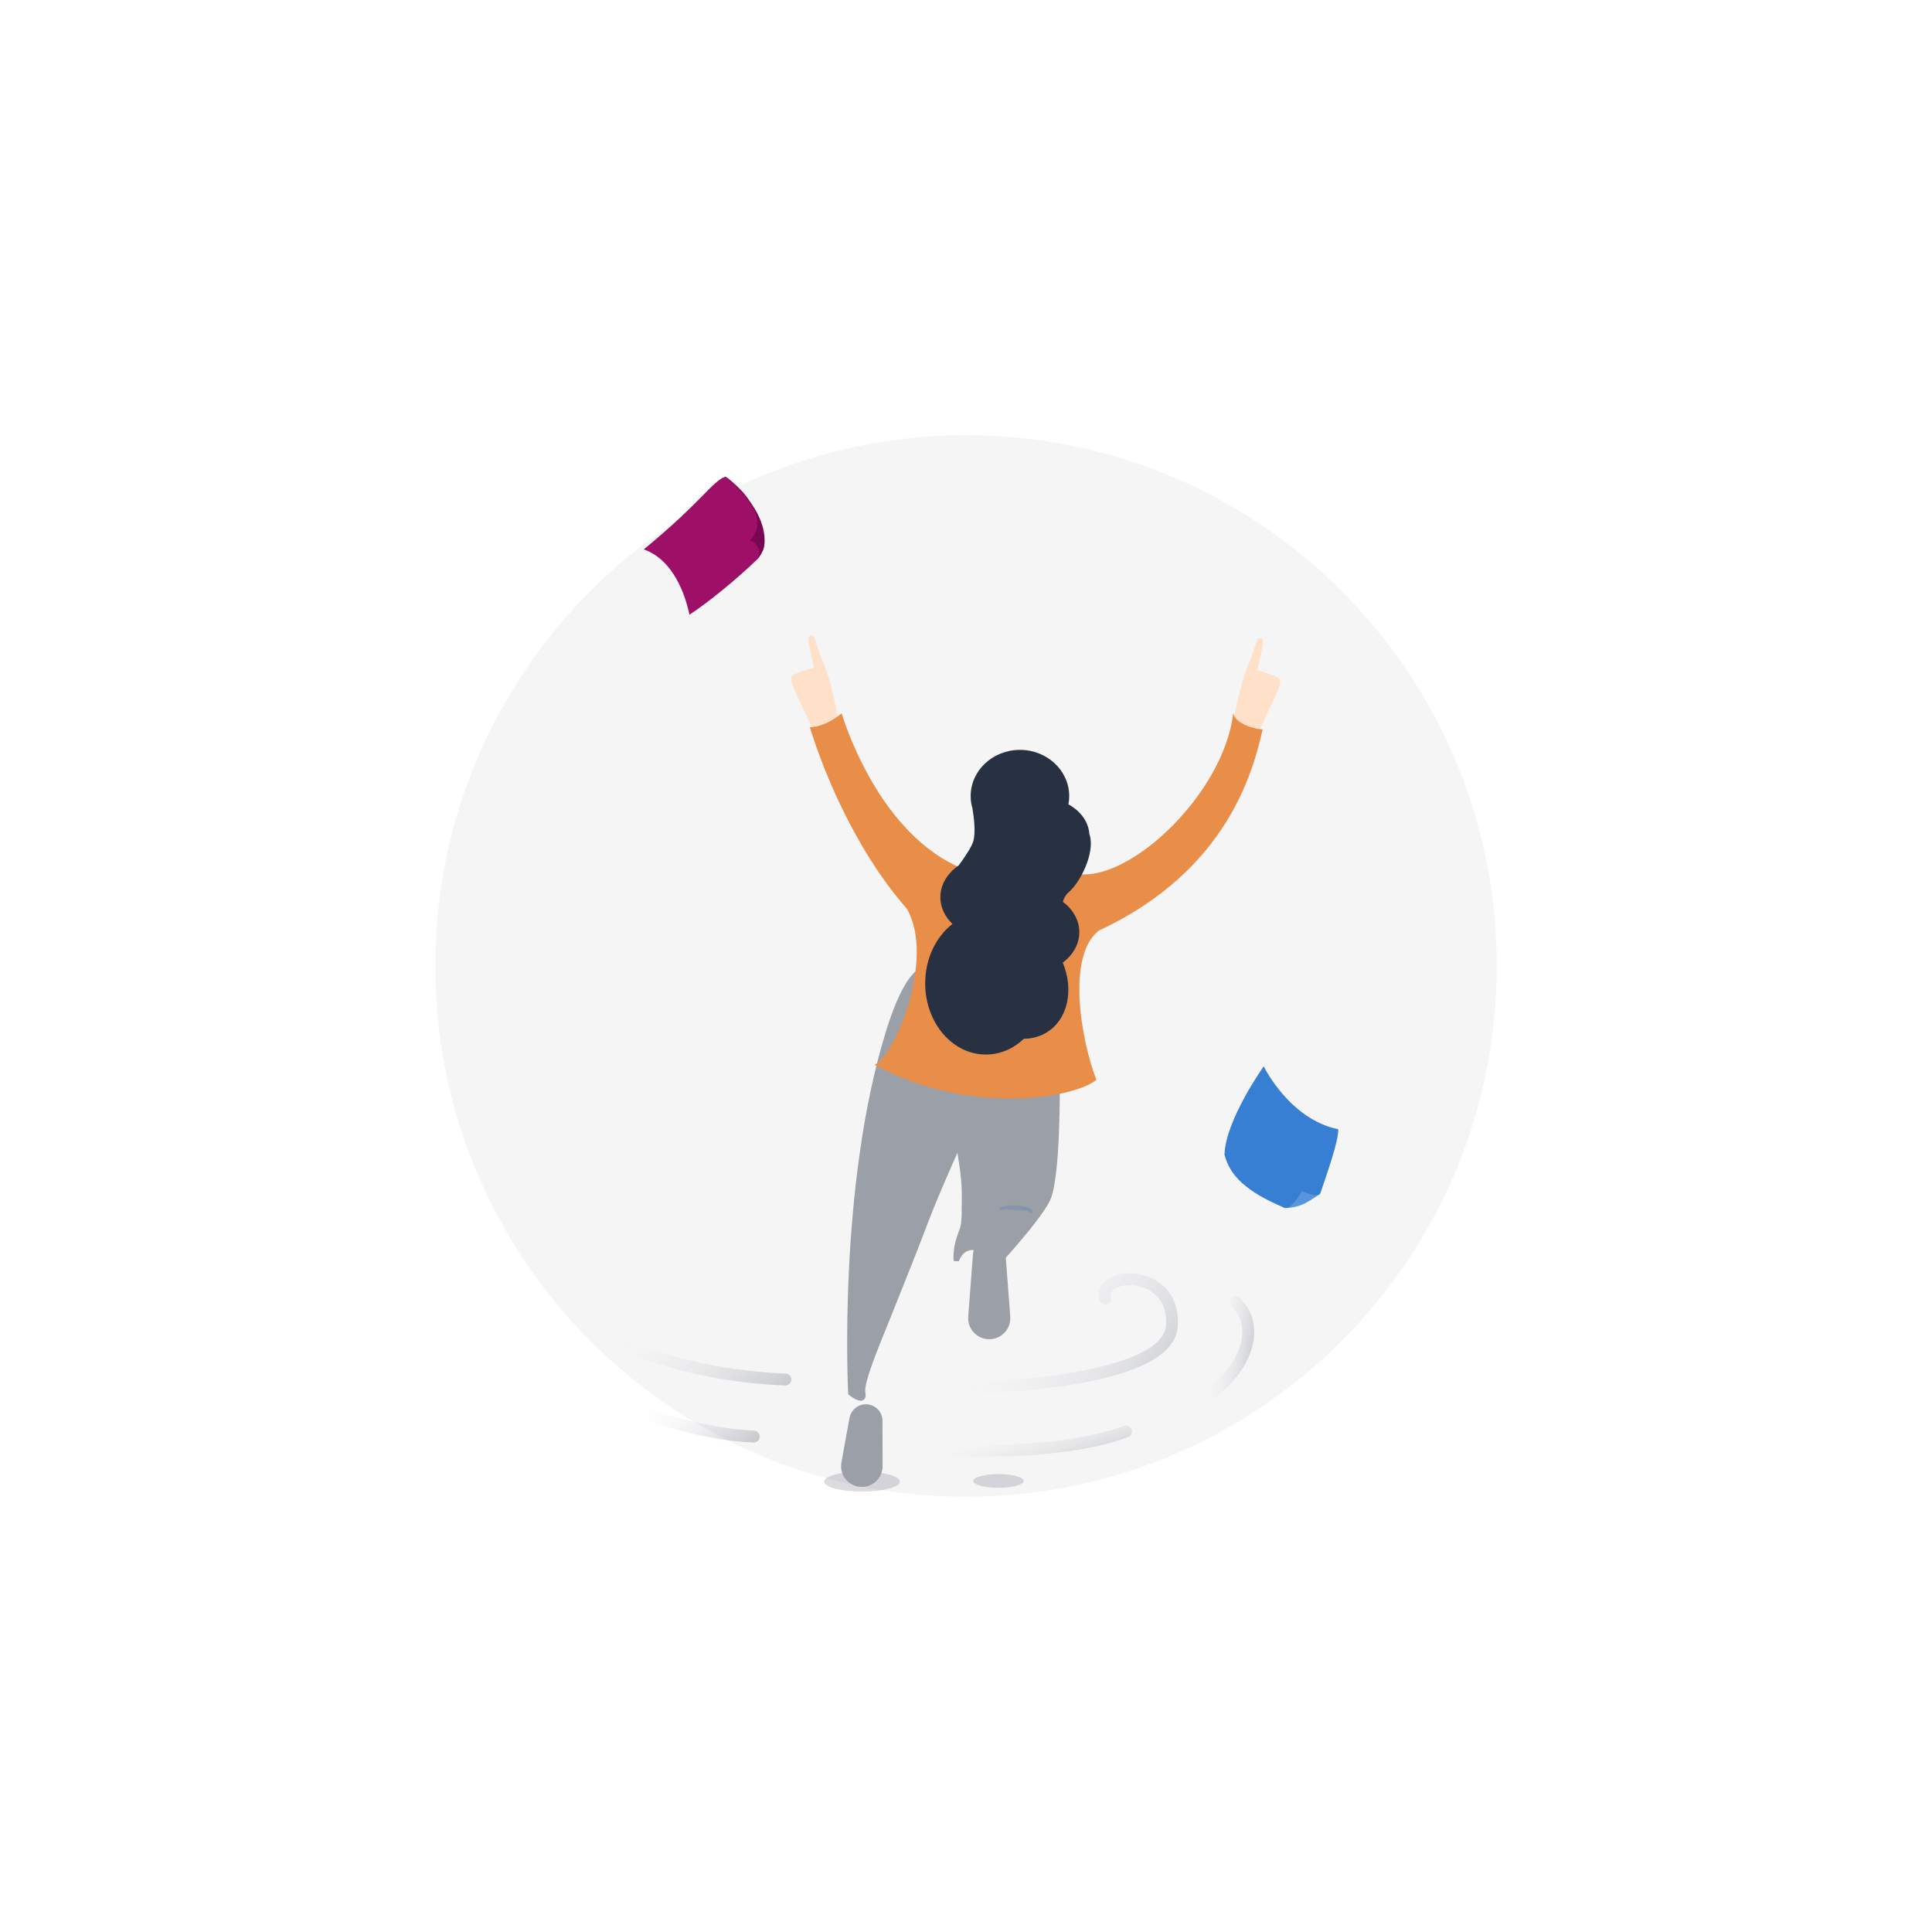 <svg width="364" height="364" viewBox="0 0 364 364" fill="none" xmlns="http://www.w3.org/2000/svg">
<g opacity="0.05" filter="url(#filter0_f)">
<path fill-rule="evenodd" clip-rule="evenodd" d="M182 282C237.228 282 282 237.228 282 182C282 126.772 237.228 82 182 82C126.772 82 82 126.772 82 182C82 237.228 126.772 282 182 282Z" fill="#273142"/>
</g>
<g opacity="0.05" filter="url(#filter1_f)">
<path fill-rule="evenodd" clip-rule="evenodd" d="M182 282C237.228 282 282 237.228 282 182C282 126.772 237.228 82 182 82C126.772 82 82 126.772 82 182C82 237.228 126.772 282 182 282Z" fill="white"/>
</g>
<path opacity="0.172" fill-rule="evenodd" clip-rule="evenodd" d="M162.411 281.02C166.355 281.02 169.551 280.177 169.551 279.138C169.551 278.098 166.355 277.256 162.411 277.256C158.467 277.256 155.271 278.098 155.271 279.138C155.271 280.177 158.467 281.02 162.411 281.02Z" fill="#32314F"/>
<path opacity="0.172" fill-rule="evenodd" clip-rule="evenodd" d="M188.116 280.312C190.745 280.312 192.877 279.733 192.877 279.018C192.877 278.303 190.745 277.724 188.116 277.724C185.487 277.724 183.356 278.303 183.356 279.018C183.356 279.733 185.487 280.312 188.116 280.312Z" fill="#32314F"/>
<path fill-rule="evenodd" clip-rule="evenodd" d="M232.268 136.686C232.268 136.686 233.377 129.828 234.786 126.288C236.196 122.749 236.905 120.43 236.905 120.43C236.905 120.43 238.092 119.566 237.911 121.292C237.73 123.019 236.905 126.288 236.905 126.288C236.905 126.288 239.86 127.017 240.856 127.731C241.853 128.444 240.405 130.797 239.014 133.902C237.623 137.008 236.196 139.77 236.196 139.77L232.268 136.686Z" fill="#FFE1CA"/>
<path fill-rule="evenodd" clip-rule="evenodd" d="M158.001 136.18C158.001 136.18 156.892 129.322 155.482 125.783C154.073 122.243 153.364 119.924 153.364 119.924C153.364 119.924 152.176 119.06 152.357 120.787C152.538 122.513 153.364 125.783 153.364 125.783C153.364 125.783 150.408 126.511 149.412 127.225C148.416 127.938 149.863 130.291 151.254 133.397C152.645 136.502 154.073 139.264 154.073 139.264L158.001 136.18Z" fill="#FFE1CA"/>
<g filter="url(#filter2_i)">
<path fill-rule="evenodd" clip-rule="evenodd" d="M162.296 266.452C162.296 266.452 160.283 227.62 169.491 198.166C178.699 168.712 186.833 203.048 186.833 203.048C186.833 203.048 185.951 212.101 184.874 214.402C183.796 216.703 178.277 229.036 176.33 234.263C174.384 239.49 171.242 247.15 169.491 251.619C167.74 256.087 164.092 264.312 164.549 266.452C165.005 268.592 162.296 266.452 162.296 266.452Z" fill="#9A9FA8"/>
<path fill-rule="evenodd" clip-rule="evenodd" d="M162.296 266.452C162.296 266.452 160.283 227.62 169.491 198.166C178.699 168.712 186.833 203.048 186.833 203.048C186.833 203.048 185.951 212.101 184.874 214.402C183.796 216.703 178.277 229.036 176.33 234.263C174.384 239.49 171.242 247.15 169.491 251.619C167.74 256.087 164.092 264.312 164.549 266.452C165.005 268.592 162.296 266.452 162.296 266.452Z" stroke="#9A9FA8"/>
</g>
<path fill-rule="evenodd" clip-rule="evenodd" d="M160.053 267.152C160.342 265.56 161.797 264.448 163.409 264.587C165.021 264.726 166.258 266.07 166.262 267.687L166.286 276.212C166.292 278.512 164.321 280.325 162.03 280.127C159.738 279.929 158.117 277.807 158.528 275.543L160.053 267.152Z" fill="#9A9FA8"/>
<g filter="url(#filter3_i)">
<path fill-rule="evenodd" clip-rule="evenodd" d="M184.706 223.811C184.706 217.504 181.883 208.479 182.802 204.783C183.721 201.087 202.166 202.255 202.166 202.255C202.166 202.255 202.398 220.878 200.348 225.021C198.298 229.164 189.396 238.624 189.396 238.624C189.396 238.624 188.334 233.878 186.079 234.006C183.824 234.133 183.171 236.519 183.171 236.519C183.171 236.519 182.927 234.485 183.816 232.017C184.706 229.548 184.706 230.118 184.706 223.811Z" fill="#9A9FA8"/>
<path fill-rule="evenodd" clip-rule="evenodd" d="M184.706 223.811C184.706 217.504 181.883 208.479 182.802 204.783C183.721 201.087 202.166 202.255 202.166 202.255C202.166 202.255 202.398 220.878 200.348 225.021C198.298 229.164 189.396 238.624 189.396 238.624C189.396 238.624 188.334 233.878 186.079 234.006C183.824 234.133 183.171 236.519 183.171 236.519C183.171 236.519 182.927 234.485 183.816 232.017C184.706 229.548 184.706 230.118 184.706 223.811Z" stroke="#9A9FA8"/>
</g>
<path fill-rule="evenodd" clip-rule="evenodd" d="M152.574 136.998C155.634 136.998 158.574 134.389 158.574 134.389C158.574 134.389 164.762 155.908 180.16 163.121C188.371 168.059 195.056 169.711 203.689 164.723C213.847 165.366 230.649 149.011 232.34 134.389C232.81 136.481 236.668 137.419 237.892 137.419C236.172 144.845 231.55 163.909 207.035 175.323C200.873 180.113 203.689 195.999 206.559 203.443C202.551 206.833 182.894 210.374 164.762 200.632C168.68 198.81 176.202 180.536 170.867 171.228C160.622 159.518 154.807 144.258 152.574 136.998Z" fill="#E98E49"/>
<path fill-rule="evenodd" clip-rule="evenodd" d="M201.445 149.986C201.445 150.516 201.394 151.036 201.297 151.54C203.575 152.796 205.101 154.835 205.242 157.16C205.277 157.227 205.304 157.293 205.323 157.361C206.296 160.782 203.519 166.245 201.357 168.098C200.767 168.604 200.43 169.239 200.251 169.895C202.162 171.348 203.349 173.38 203.349 175.628C203.349 177.883 202.155 179.92 200.234 181.374C202.388 186.561 201.178 192.161 197.1 194.577C195.816 195.337 194.383 195.702 192.908 195.71C190.948 197.569 188.453 198.682 185.736 198.682C179.426 198.682 174.311 192.678 174.311 185.272C174.311 180.593 176.353 176.474 179.448 174.075C178.022 172.7 177.168 170.948 177.168 169.041C177.168 166.654 178.505 164.511 180.627 163.046C181.812 161.439 183.04 159.605 183.368 158.504C183.881 156.777 183.45 153.693 183.206 152.282C182.994 151.551 182.88 150.78 182.88 149.986C182.88 145.178 187.036 141.281 192.162 141.281C197.289 141.281 201.445 145.178 201.445 149.986Z" fill="#273142"/>
<path fill-rule="evenodd" clip-rule="evenodd" d="M183.307 236.346C183.429 234.739 184.768 233.498 186.379 233.498C187.99 233.498 189.329 234.739 189.451 236.346L190.339 248.046C190.514 250.351 188.691 252.318 186.379 252.318C184.067 252.318 182.244 250.351 182.419 248.046L183.307 236.346Z" fill="#9A9FA8"/>
<g opacity="0.2">
<path fill-rule="evenodd" clip-rule="evenodd" d="M188.592 227.732C189.726 227.279 192.898 227.111 194.243 228.185L188.592 227.732Z" fill="#286BB8"/>
<path d="M188.592 227.732C189.726 227.279 192.898 227.111 194.243 228.185" stroke="#286BB8" stroke-width="0.562" stroke-linecap="round"/>
</g>
<path fill-rule="evenodd" clip-rule="evenodd" d="M248.654 224.959C248.654 224.959 247.226 225.996 245.931 226.683C244.134 227.635 241.859 227.648 241.816 227.555C241.584 227.052 243.766 224.718 245.279 224.432C246.64 224.175 248.654 224.959 248.654 224.959Z" fill="#5895DA"/>
<path fill-rule="evenodd" clip-rule="evenodd" d="M238.093 200.901C238.093 200.901 242.896 210.87 252.146 212.761C252.132 214.373 251.345 217.368 248.77 224.787C248.41 225.824 245.298 224.439 245.298 224.439C245.298 224.439 243.239 228.073 241.987 227.547C234.754 224.506 231.716 221.503 230.7 217.528C230.901 210.993 238.093 200.901 238.093 200.901Z" fill="#367FD3"/>
<path fill-rule="evenodd" clip-rule="evenodd" d="M121.283 103.515C125.979 105.09 128.773 110.416 129.898 115.821C133.333 113.576 138.838 109.117 142.8 105.256C142.989 105.073 143.275 104.336 143.429 104.141C144.361 102.963 143.798 101.727 143.777 101.08C142.699 97.899 142.208 95.068 139.705 92.447C138.421 91.102 137.247 90.107 136.681 89.794C134.231 90.629 132.146 94.599 121.283 103.515Z" fill="#9E1068"/>
<path fill-rule="evenodd" clip-rule="evenodd" d="M141.169 101.921C142.534 101.838 143.829 104.186 142.515 105.56C143.897 104.087 144.08 102.794 144.056 101.724C144.032 100.654 143.948 95.655 136.679 89.807C142.606 94.989 144.181 98.963 141.169 101.921Z" fill="#780650"/>
<g opacity="0.38">
<path d="M227.627 262.852C234.274 258.308 237.864 250.233 232.745 245.259" stroke="url(#paint0_linear)" stroke-width="2.25" stroke-linecap="round"/>
<path d="M111 249.022C115.111 253.283 129.483 259.172 147.966 259.912" stroke="url(#paint1_linear)" stroke-width="2.25" stroke-linecap="round"/>
<path d="M183.356 261.432C183.356 261.432 220.128 260.877 220.792 249.77C221.456 238.664 206.666 239.541 208.24 244.656" stroke="url(#paint2_linear)" stroke-width="2.25" stroke-linecap="round"/>
<path d="M178.12 273.131C178.12 273.131 198.939 274.541 212.14 269.724" stroke="url(#paint3_linear)" stroke-width="2.25" stroke-linecap="round"/>
<path d="M116.236 264.078C116.236 264.078 129.123 270.179 142.011 270.653" stroke="url(#paint4_linear)" stroke-width="2.25" stroke-linecap="round"/>
</g>
<defs>
<filter id="filter0_f" x="0.452" y="0.452" width="363.097" height="363.097" filterUnits="userSpaceOnUse" color-interpolation-filters="sRGB">
<feFlood flood-opacity="0" result="BackgroundImageFix"/>
<feBlend mode="normal" in="SourceGraphic" in2="BackgroundImageFix" result="shape"/>
<feGaussianBlur stdDeviation="40.774" result="effect1_foregroundBlur"/>
</filter>
<filter id="filter1_f" x="0.452" y="0.452" width="363.097" height="363.097" filterUnits="userSpaceOnUse" color-interpolation-filters="sRGB">
<feFlood flood-opacity="0" result="BackgroundImageFix"/>
<feBlend mode="normal" in="SourceGraphic" in2="BackgroundImageFix" result="shape"/>
<feGaussianBlur stdDeviation="40.774" result="effect1_foregroundBlur"/>
</filter>
<filter id="filter2_i" x="162.11" y="186.231" width="24.723" height="81.172" filterUnits="userSpaceOnUse" color-interpolation-filters="sRGB">
<feFlood flood-opacity="0" result="BackgroundImageFix"/>
<feBlend mode="normal" in="SourceGraphic" in2="BackgroundImageFix" result="shape"/>
<feColorMatrix in="SourceAlpha" type="matrix" values="0 0 0 0 0 0 0 0 0 0 0 0 0 0 0 0 0 0 127 0" result="hardAlpha"/>
<feOffset dx="-2" dy="-4"/>
<feComposite in2="hardAlpha" operator="arithmetic" k2="-1" k3="1"/>
<feColorMatrix type="matrix" values="0 0 0 0 1 0 0 0 0 1 0 0 0 0 1 0 0 0 0.2 0"/>
<feBlend mode="normal" in2="shape" result="effect1_innerShadow"/>
</filter>
<filter id="filter3_i" x="182.618" y="202.08" width="19.556" height="36.544" filterUnits="userSpaceOnUse" color-interpolation-filters="sRGB">
<feFlood flood-opacity="0" result="BackgroundImageFix"/>
<feBlend mode="normal" in="SourceGraphic" in2="BackgroundImageFix" result="shape"/>
<feColorMatrix in="SourceAlpha" type="matrix" values="0 0 0 0 0 0 0 0 0 0 0 0 0 0 0 0 0 0 127 0" result="hardAlpha"/>
<feOffset dx="-3" dy="1"/>
<feComposite in2="hardAlpha" operator="arithmetic" k2="-1" k3="1"/>
<feColorMatrix type="matrix" values="0 0 0 0 0 0 0 0 0 0 0 0 0 0 0 0 0 0 0.1 0"/>
<feBlend mode="normal" in2="shape" result="effect1_innerShadow"/>
</filter>
<linearGradient id="paint0_linear" x1="225.74" y1="266.66" x2="237.601" y2="268.435" gradientUnits="userSpaceOnUse">
<stop stop-color="white" stop-opacity="0.01"/>
<stop offset="1" stop-color="#273142"/>
</linearGradient>
<linearGradient id="paint1_linear" x1="101.759" y1="262.269" x2="126.482" y2="291.555" gradientUnits="userSpaceOnUse">
<stop stop-color="white" stop-opacity="0.01"/>
<stop offset="1" stop-color="#273142"/>
</linearGradient>
<linearGradient id="paint2_linear" x1="173.992" y1="265.849" x2="216.684" y2="293.193" gradientUnits="userSpaceOnUse">
<stop stop-color="white" stop-opacity="0.01"/>
<stop offset="1" stop-color="#273142"/>
</linearGradient>
<linearGradient id="paint3_linear" x1="169.615" y1="274.257" x2="174.52" y2="289.883" gradientUnits="userSpaceOnUse">
<stop stop-color="white" stop-opacity="0.01"/>
<stop offset="1" stop-color="#273142"/>
</linearGradient>
<linearGradient id="paint4_linear" x1="109.793" y1="272.076" x2="124.221" y2="291.813" gradientUnits="userSpaceOnUse">
<stop stop-color="white" stop-opacity="0.01"/>
<stop offset="1" stop-color="#273142"/>
</linearGradient>
</defs>
</svg>
